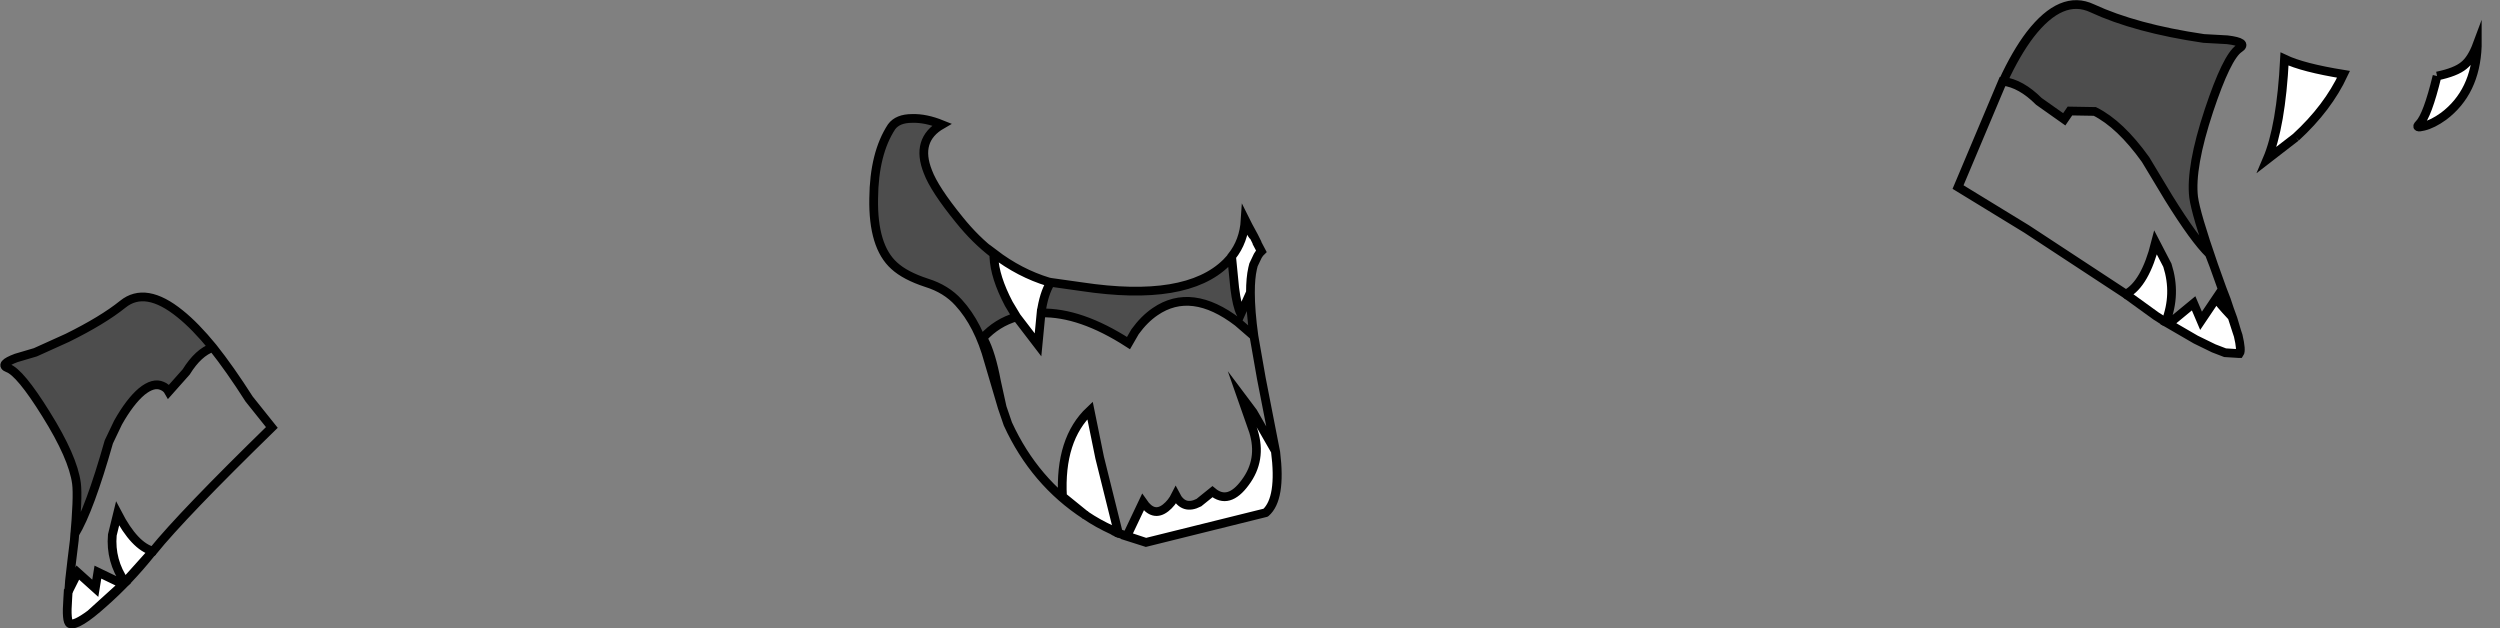<?xml version="1.0" encoding="UTF-8" standalone="no"?>
<svg xmlns:xlink="http://www.w3.org/1999/xlink" height="71.9px" width="286.0px" xmlns="http://www.w3.org/2000/svg">
  <rect width="100%" height="100%" fill="#808080" stroke="none"/>
  <g transform="matrix(1.0, 0.0, 0.0, 1.0, 142.0, 35.95)">
    <path d="M1.45 -8.9 Q1.2 -9.05 0.9 -9.85 L0.8 -10.1 1.45 -8.9 M-1.1 -6.55 L-0.75 -3.0 Q-0.5 -0.95 -0.05 -0.05 L1.05 -2.5 Q1.05 -0.4 1.45 2.5 L-0.4 0.9 Q-5.7 -3.15 -9.85 -0.3 -11.1 0.55 -12.15 2.0 L-12.9 3.3 Q-18.4 -0.25 -22.9 -0.15 -22.6 -2.35 -21.8 -3.65 L-18.25 -3.15 Q-6.3 -1.35 -1.7 -5.9 L-1.1 -6.55 M87.15 -26.65 Q88.65 -29.9 90.25 -32.0 93.85 -36.65 97.35 -35.0 102.3 -32.7 110.1 -31.55 L112.8 -31.4 Q115.25 -31.1 114.15 -30.4 112.75 -29.45 110.7 -23.3 108.55 -16.8 108.95 -13.4 109.2 -11.5 111.25 -5.6 L110.75 -6.9 Q109.05 -8.55 106.1 -13.3 L103.45 -17.7 Q100.55 -21.75 97.65 -23.2 L94.8 -23.25 94.15 -22.3 91.25 -24.35 Q89.2 -26.4 87.15 -26.65 M-25.7 0.3 Q-27.95 0.95 -29.55 2.7 L-29.45 2.9 Q-28.6 4.5 -28.0 7.7 L-27.35 10.65 -28.9 5.4 Q-30.05 1.15 -32.35 -1.35 -33.75 -2.9 -36.0 -3.6 -38.45 -4.4 -39.7 -5.55 -42.15 -7.75 -42.05 -13.25 -42.0 -18.4 -40.0 -21.45 -39.3 -22.4 -37.65 -22.4 -36.1 -22.45 -34.25 -21.7 -37.3 -19.95 -35.85 -16.3 -35.1 -14.3 -32.25 -10.8 -30.4 -8.5 -28.3 -6.9 L-28.3 -6.55 Q-28.2 -4.25 -26.6 -1.2 L-25.7 0.3 M-133.5 25.85 Q-133.05 20.9 -133.25 19.35 -133.65 16.35 -136.75 11.4 -139.7 6.65 -141.1 6.15 -142.15 5.75 -140.15 5.0 L-137.95 4.35 -134.3 2.7 Q-130.25 0.7 -127.95 -1.15 -125.35 -3.25 -121.4 -0.05 -119.65 1.35 -117.65 3.8 -119.3 4.35 -120.7 6.6 L-122.7 8.85 Q-122.95 8.4 -123.45 8.2 -124.45 7.75 -125.8 8.85 -127.15 10.0 -128.5 12.4 L-129.55 14.6 Q-131.75 22.35 -133.45 25.15 L-133.5 25.85" fill="#000000" fill-opacity="0.4" fill-rule="evenodd" stroke="none"/>
    <path d="M87.15 -26.65 Q89.2 -26.4 91.25 -24.35 L94.15 -22.3 94.8 -23.25 97.65 -23.2 Q100.55 -21.75 103.45 -17.7 L106.1 -13.3 Q109.05 -8.55 110.75 -6.9 L111.25 -5.6 112.2 -2.95 112.7 -1.65 113.05 -0.6 113.45 0.5 113.9 2.0 113.35 0.3 Q111.7 -1.45 111.55 -1.85 L109.8 0.75 108.95 -1.25 106.1 1.1 105.75 0.9 Q107.0 -2.3 105.95 -5.6 L104.6 -8.2 Q103.4 -3.45 101.2 -2.3 L89.85 -9.75 82.0 -14.55 86.55 -25.35 87.1 -26.65 87.15 -26.65 M2.8 22.7 Q4.6 21.05 3.9 15.65 L1.35 11.2 0.0 9.4 1.4 13.4 Q2.4 16.65 0.45 19.25 -1.45 21.85 -3.3 20.3 L-4.85 21.55 Q-6.6 22.45 -7.5 20.7 -7.95 21.6 -8.65 22.15 -10.05 23.25 -11.25 21.5 L-13.1 25.4 -10.9 26.1 -14.05 25.05 -16.2 16.4 -17.3 11.0 Q-20.8 14.3 -20.45 20.85 L-17.8 23.0 Q-23.65 19.2 -26.7 12.55 L-27.35 10.65 -28.0 7.7 Q-28.6 4.5 -29.45 2.9 L-29.55 2.7 Q-27.95 0.95 -25.7 0.3 L-23.25 3.5 -22.9 -0.15 Q-18.4 -0.25 -12.9 3.3 L-12.15 2.0 Q-11.1 0.55 -9.85 -0.3 -5.7 -3.15 -0.4 0.9 L1.45 2.5 2.3 7.35 3.95 15.8 Q4.6 21.15 2.8 22.7 M-117.65 3.8 Q-115.7 6.25 -113.5 9.7 L-110.9 12.95 Q-121.1 22.9 -124.5 27.1 -126.6 26.55 -128.55 22.8 L-129.15 25.25 Q-129.4 28.2 -127.7 30.65 L-124.65 27.25 Q-127.25 30.5 -130.15 33.05 -133.15 35.75 -134.0 35.4 -133.4 35.6 -131.65 34.3 L-127.9 30.9 -130.8 29.5 -131.1 31.35 -133.1 29.55 -134.15 31.65 -134.1 31.25 -134.05 30.5 -133.85 28.75 -133.8 28.3 -133.5 25.85 -133.45 25.15 Q-131.75 22.35 -129.55 14.6 L-128.5 12.4 Q-127.15 10.0 -125.8 8.85 -124.45 7.75 -123.45 8.2 -122.95 8.4 -122.7 8.85 L-120.7 6.6 Q-119.3 4.35 -117.65 3.8" fill="#ffffff" fill-opacity="0.0" fill-rule="evenodd" stroke="none"/>
    <path d="M0.8 -10.1 L0.9 -9.85 Q1.2 -9.05 1.45 -8.9 L1.8 -8.2 1.8 -8.15 2.3 -7.2 2.1 -7.0 1.9 -6.7 1.85 -6.6 1.4 -5.65 1.3 -5.25 Q1.05 -4.15 1.05 -2.5 L-0.05 -0.05 Q-0.5 -0.95 -0.75 -3.0 L-1.1 -6.55 -1.1 -6.6 Q0.3 -8.35 0.45 -10.8 L0.8 -10.1 M113.9 2.0 L114.05 2.45 Q114.45 4.15 114.2 4.5 L114.15 4.5 112.55 4.4 111.25 3.9 109.2 2.9 106.1 1.1 108.95 -1.25 109.8 0.75 111.55 -1.85 Q111.7 -1.45 113.35 0.3 L113.9 2.0 M105.75 0.9 L104.65 0.2 101.4 -2.15 101.2 -2.3 Q103.4 -3.45 104.6 -8.2 L105.95 -5.6 Q107.0 -2.3 105.75 0.9 M120.65 -20.25 L117.35 -17.7 Q118.95 -21.45 119.35 -29.2 121.45 -28.2 126.1 -27.45 124.3 -23.6 120.65 -20.25 M136.8 -27.25 Q138.95 -27.7 139.85 -28.45 140.75 -29.15 141.4 -30.9 L141.4 -30.65 Q141.2 -25.4 137.55 -22.65 136.3 -21.75 135.25 -21.5 134.25 -21.25 134.75 -21.75 135.7 -22.7 136.8 -27.25 M-10.9 26.1 L-13.1 25.4 -11.25 21.5 Q-10.05 23.25 -8.65 22.15 -7.95 21.6 -7.5 20.7 -6.6 22.45 -4.85 21.55 L-3.3 20.3 Q-1.45 21.85 0.45 19.25 2.4 16.65 1.4 13.4 L0.0 9.4 1.35 11.2 3.9 15.65 Q4.6 21.05 2.8 22.7 L-10.9 26.1 M-22.9 -0.15 L-23.25 3.5 -25.7 0.3 -26.6 -1.2 Q-28.2 -4.25 -28.3 -6.55 L-28.3 -6.9 -28.3 -6.95 Q-25.35 -4.7 -22.05 -3.7 L-21.8 -3.65 Q-22.6 -2.35 -22.9 -0.15 M-17.8 23.0 L-20.45 20.85 Q-20.8 14.3 -17.3 11.0 L-16.2 16.4 -14.05 25.05 -14.5 24.85 -14.75 24.7 Q-16.4 23.95 -17.8 23.0 M-124.5 27.1 L-124.65 27.25 -127.7 30.65 Q-129.4 28.2 -129.15 25.25 L-128.55 22.8 Q-126.6 26.55 -124.5 27.1 M-134.0 35.4 Q-134.45 35.2 -134.25 32.55 L-134.2 31.7 -134.15 31.65 -133.1 29.55 -131.1 31.35 -130.8 29.5 -127.9 30.9 -131.65 34.3 Q-133.4 35.6 -134.0 35.4" fill="#ffffff" fill-rule="evenodd" stroke="none"/>
    <path d="M120.65 -20.25 Q124.3 -23.6 126.1 -27.45 121.45 -28.2 119.35 -29.2 118.95 -21.45 117.35 -17.7 L120.65 -20.25 M136.8 -27.25 Q135.7 -22.7 134.75 -21.75 134.25 -21.25 135.25 -21.5 136.3 -21.75 137.55 -22.65 141.2 -25.4 141.4 -30.65 L141.4 -30.9 Q140.75 -29.15 139.85 -28.45 138.95 -27.7 136.8 -27.25" fill="none" stroke="#000000" stroke-linecap="butt" stroke-linejoin="miter-clip" stroke-miterlimit="10.0" stroke-width="1.0"/>
    <path d="M1.45 -8.9 Q1.2 -9.05 0.9 -9.85 L0.8 -10.1 0.45 -10.8 Q0.3 -8.35 -1.1 -6.6 L-1.1 -6.55 -0.75 -3.0 Q-0.5 -0.95 -0.05 -0.05 L1.05 -2.5 Q1.05 -4.15 1.3 -5.25 L1.4 -5.65 1.85 -6.6 1.9 -6.7 2.1 -7.0 2.3 -7.2 1.8 -8.15 1.8 -8.2 1.45 -8.9 0.8 -10.1 M111.25 -5.6 Q109.2 -11.5 108.95 -13.4 108.55 -16.8 110.7 -23.3 112.75 -29.45 114.15 -30.4 115.25 -31.1 112.8 -31.4 L110.1 -31.55 Q102.3 -32.7 97.35 -35.0 93.85 -36.65 90.25 -32.0 88.65 -29.9 87.15 -26.65 89.2 -26.4 91.25 -24.35 L94.15 -22.3 94.8 -23.25 97.65 -23.2 Q100.55 -21.75 103.45 -17.7 L106.1 -13.3 Q109.05 -8.55 110.75 -6.9 L111.25 -5.6 112.2 -2.95 112.7 -1.65 113.05 -0.6 113.45 0.5 113.9 2.0 114.05 2.45 Q114.45 4.15 114.2 4.5 L114.15 4.5 112.55 4.4 111.25 3.9 109.2 2.9 106.1 1.1 105.75 0.9 Q107.0 -2.3 105.95 -5.6 L104.6 -8.2 Q103.4 -3.45 101.2 -2.3 L89.85 -9.75 82.0 -14.55 86.55 -25.35 87.1 -26.65 87.15 -26.65 M106.1 1.1 L108.95 -1.25 109.8 0.75 111.55 -1.85 Q111.7 -1.45 113.35 0.3 L113.9 2.0 M-10.9 26.1 L-13.1 25.4 -11.25 21.5 Q-10.05 23.25 -8.65 22.15 -7.95 21.6 -7.5 20.7 -6.6 22.45 -4.85 21.55 L-3.3 20.3 Q-1.45 21.85 0.45 19.25 2.4 16.65 1.4 13.4 L0.0 9.4 1.35 11.2 3.9 15.65 Q4.6 21.05 2.8 22.7 4.6 21.15 3.95 15.8 L2.3 7.35 1.45 2.5 -0.4 0.9 Q-5.7 -3.15 -9.85 -0.3 -11.1 0.55 -12.15 2.0 L-12.9 3.3 Q-18.4 -0.25 -22.9 -0.15 L-23.25 3.5 -25.7 0.3 Q-27.95 0.95 -29.55 2.7 L-29.45 2.9 Q-28.6 4.5 -28.0 7.7 L-27.35 10.65 -26.7 12.55 Q-23.65 19.2 -17.8 23.0 L-20.45 20.85 Q-20.8 14.3 -17.3 11.0 L-16.2 16.4 -14.05 25.05 -10.9 26.1 2.8 22.7 M1.45 2.5 Q1.05 -0.4 1.05 -2.5 M-133.5 25.85 Q-133.05 20.9 -133.25 19.35 -133.65 16.35 -136.75 11.4 -139.7 6.65 -141.1 6.15 -142.15 5.75 -140.15 5.0 L-137.95 4.35 -134.3 2.7 Q-130.25 0.7 -127.95 -1.15 -125.35 -3.25 -121.4 -0.05 -119.65 1.35 -117.65 3.8 -115.7 6.25 -113.5 9.7 L-110.9 12.95 Q-121.1 22.9 -124.5 27.1 -126.6 26.55 -128.55 22.8 L-129.15 25.25 Q-129.4 28.2 -127.7 30.65 L-124.65 27.25 Q-127.25 30.5 -130.15 33.05 -133.15 35.75 -134.0 35.4 -134.45 35.2 -134.25 32.55 L-134.2 31.7 -134.15 31.65 -134.1 31.25 -134.05 30.5 -133.85 28.75 -133.8 28.3 -133.5 25.85 -133.45 25.15 Q-131.75 22.35 -129.55 14.6 L-128.5 12.4 Q-127.15 10.0 -125.8 8.85 -124.45 7.75 -123.45 8.2 -122.95 8.4 -122.7 8.85 L-120.7 6.6 Q-119.3 4.35 -117.65 3.8 M-28.3 -6.9 Q-30.4 -8.5 -32.25 -10.8 -35.1 -14.3 -35.85 -16.3 -37.3 -19.95 -34.25 -21.7 -36.1 -22.45 -37.65 -22.4 -39.3 -22.4 -40.0 -21.45 -42.0 -18.4 -42.05 -13.25 -42.15 -7.75 -39.7 -5.55 -38.45 -4.4 -36.0 -3.6 -33.75 -2.9 -32.35 -1.35 -30.05 1.15 -28.9 5.4 L-27.35 10.65 M-21.8 -3.65 L-22.05 -3.7 Q-25.35 -4.7 -28.3 -6.95 L-28.3 -6.9 -28.3 -6.55 Q-28.2 -4.25 -26.6 -1.2 L-25.7 0.3 M-21.8 -3.65 Q-22.6 -2.35 -22.9 -0.15 M-1.1 -6.55 L-1.7 -5.9 Q-6.3 -1.35 -18.25 -3.15 L-21.8 -3.65 M-134.15 31.65 L-133.1 29.55 -131.1 31.35 -130.8 29.5 -127.9 30.9 -131.65 34.3 Q-133.4 35.6 -134.0 35.4" fill="none" stroke="#000000" stroke-linecap="round" stroke-linejoin="miter-clip" stroke-miterlimit="10.0" stroke-width="1.0"/>
    <path d="M105.75 0.9 L104.65 0.2 101.4 -2.15 101.2 -2.3 M-124.5 27.1 L-124.65 27.25" fill="none" stroke="#000000" stroke-linecap="butt" stroke-linejoin="miter-clip" stroke-miterlimit="10.0" stroke-width="1.0"/>
    <path d="M-17.8 23.0 Q-16.4 23.95 -14.75 24.7 L-14.5 24.85 -14.05 25.05" fill="none" stroke="#000000" stroke-linecap="round" stroke-linejoin="miter-clip" stroke-miterlimit="10.0" stroke-width="1.0"/>
  </g>
</svg>
